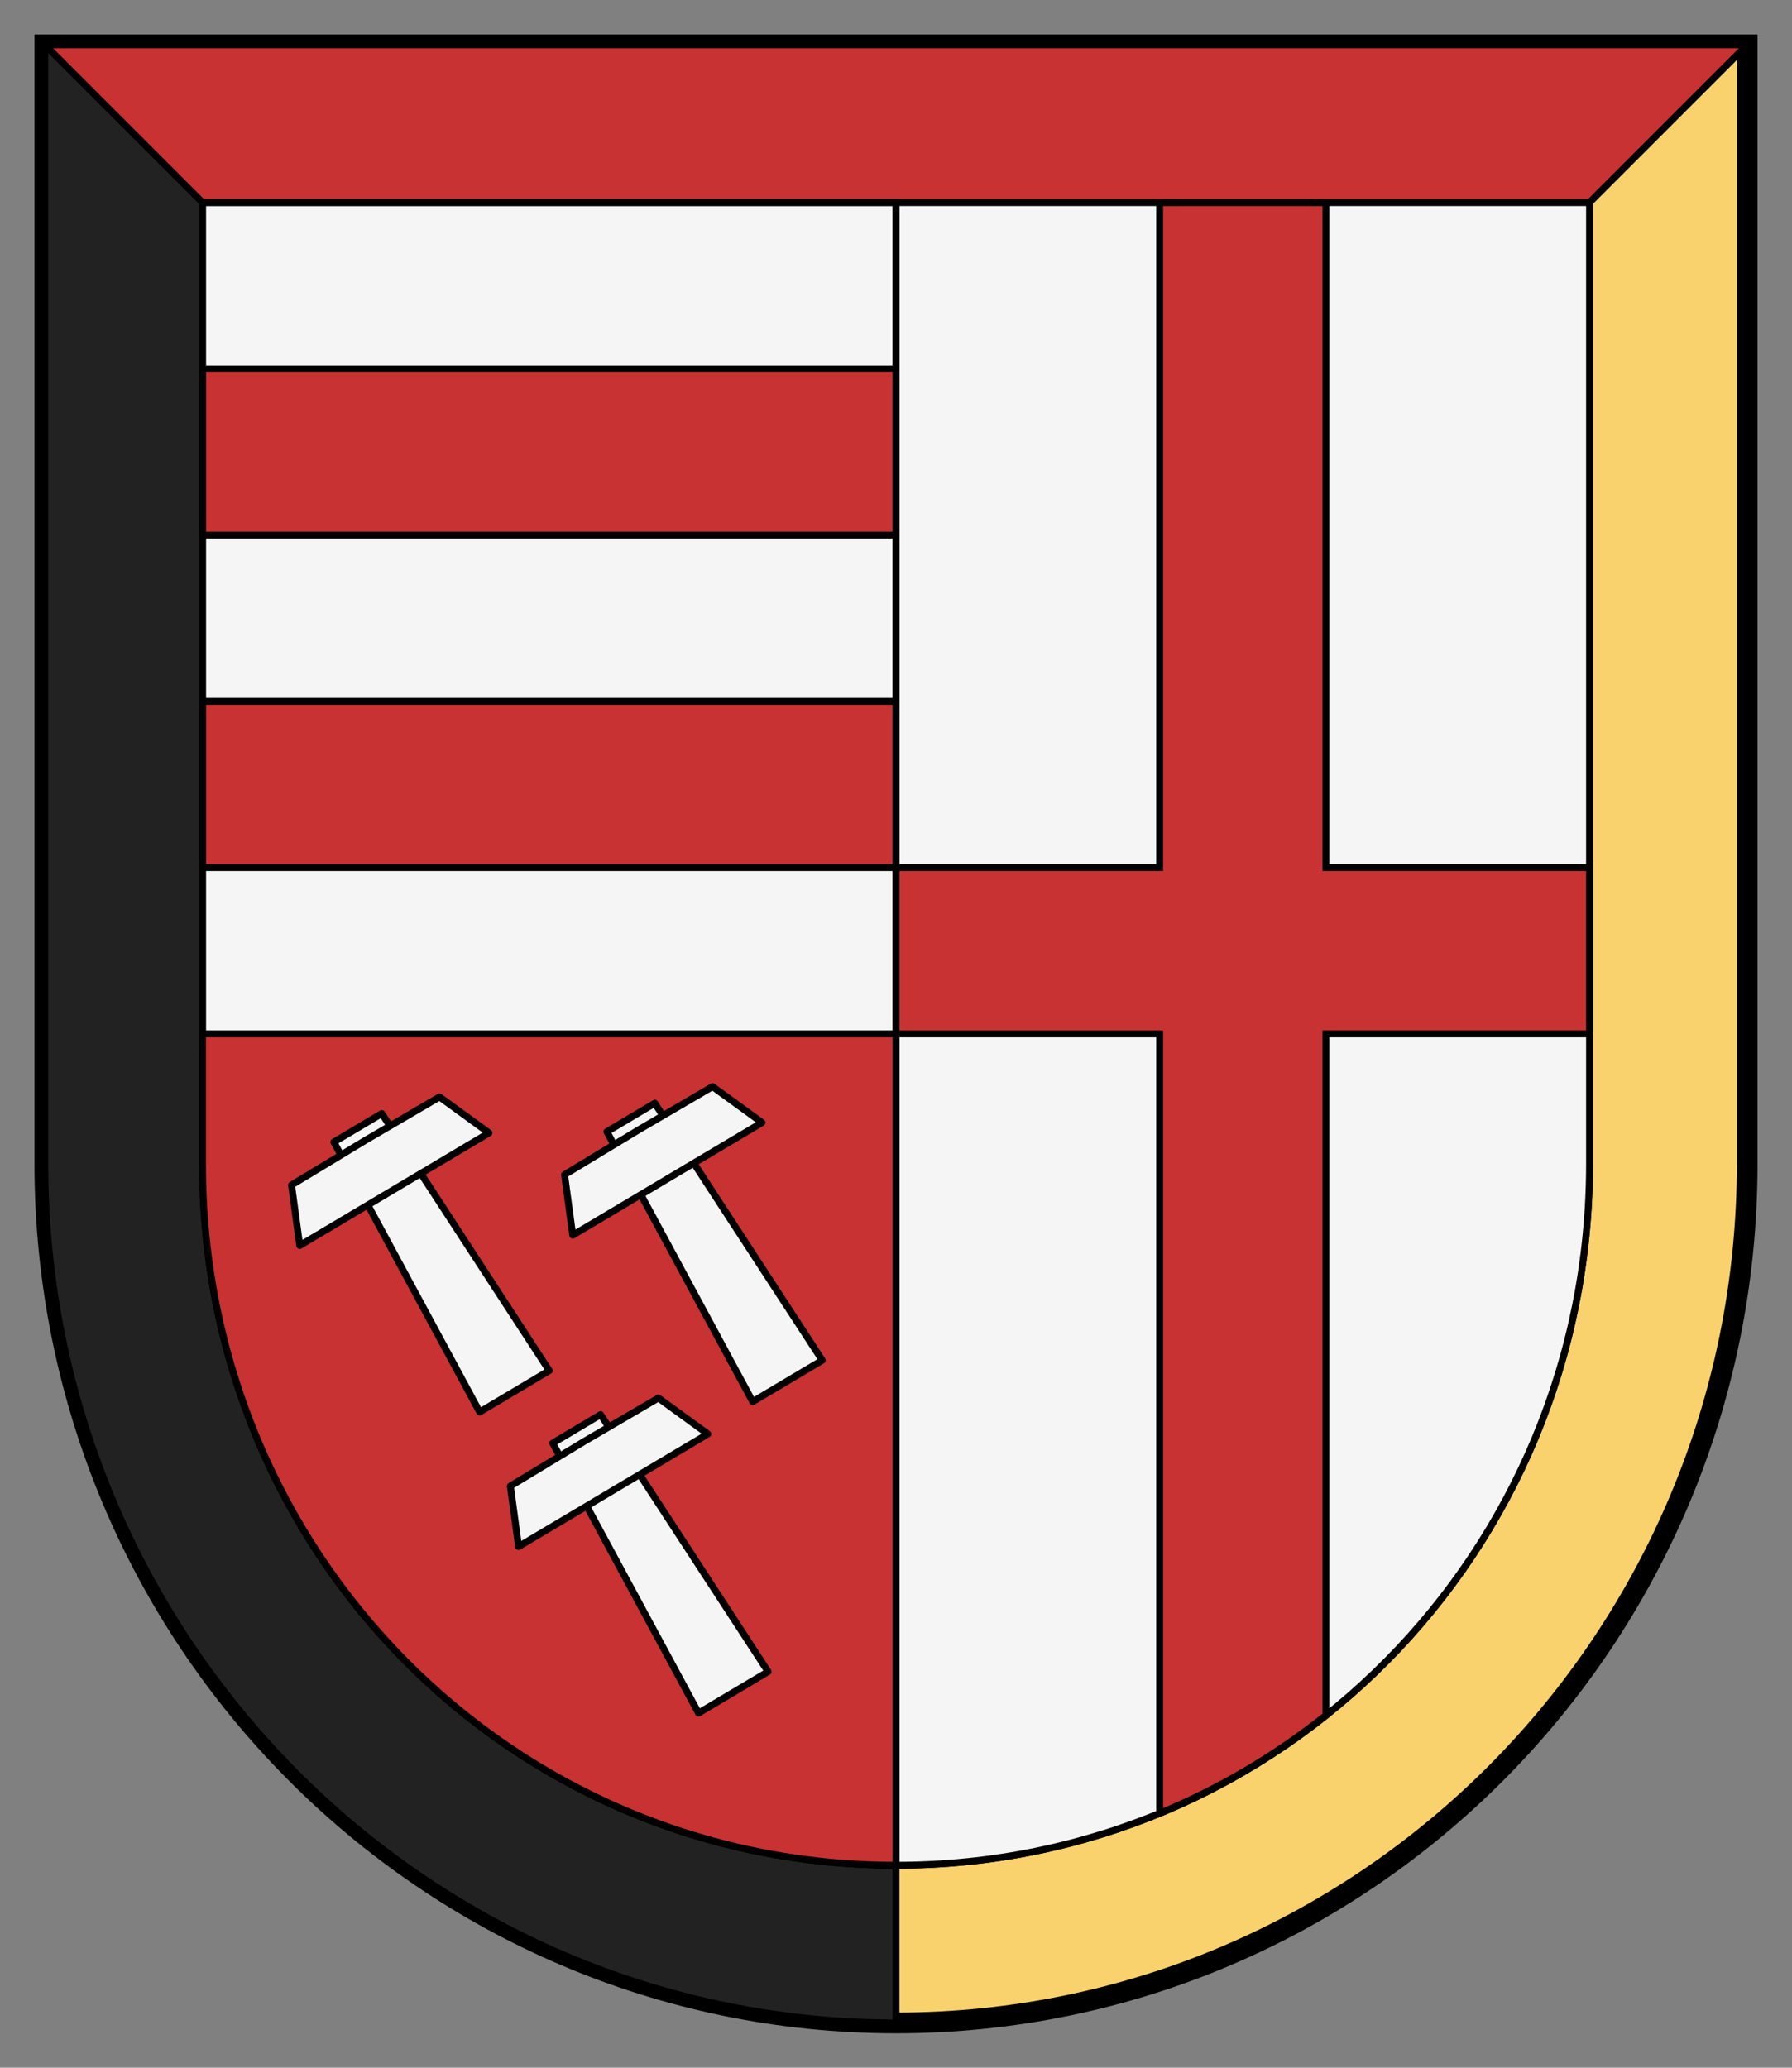 <?xml version="1.0" encoding="UTF-8" standalone="no"?>
<!-- Created with Inkscape (http://www.inkscape.org/) -->

<svg
   xmlns:dc="http://purl.org/dc/elements/1.1/"
   xmlns:cc="http://creativecommons.org/ns#"
   xmlns:rdf="http://www.w3.org/1999/02/22-rdf-syntax-ns#"
   xmlns:svg="http://www.w3.org/2000/svg"
   xmlns="http://www.w3.org/2000/svg"
   version="1.1"
   width="260"
   height="300"
   id="svg2">
  <rect width="100%" height="100%" fill="#808080" stroke="none"/>
  <defs
     id="defs4">
    <filter
       color-interpolation-filters="sRGB"
       id="filter3706">
      <feGaussianBlur
         id="feGaussianBlur3708"
         stdDeviation="5.34" />
    </filter>
  </defs>
  <g
     transform="translate(0.5,0.5)"
     id="g10189">
    <path
       d="M 6,6 6,168.333 C 6,237.185 61.293,293 129.5,293 197.707,293 253,237.185 253,168.333 L 253,6 6,6 z"
       id="rect2834"
       style="fill:#f9d26d;fill-opacity:1;stroke:#000000;stroke-width:3;stroke-miterlimit:4;stroke-dasharray:none" />
    <path
       d="M 6,6 6,168.344 C 6,237.195 61.293,293 129.5,293 L 129.5,6 6,6 z"
       id="rect3919"
       style="fill:#222222;fill-opacity:1;stroke:#000000" />
    <path
       d="m 28.875,28.875 0,139.469 c 0,56.607 44.893,101.781 100.625,101.781 55.732,0 100.625,-45.175 100.625,-101.781 l 0,-139.469 -201.25,0 z"
       id="path3066"
       style="fill:#c83232;fill-opacity:1;stroke:#000000;stroke-width:1;stroke-miterlimit:4;stroke-dasharray:none" />
    <path
       d="m 129.5,28.875 0,241.25 c 55.732,0 100.625,-45.175 100.625,-101.781 l 0,-139.469 -100.625,0 z"
       id="path3842"
       style="fill:#f5f5f5;fill-opacity:1;stroke:#000000;stroke-width:1;stroke-miterlimit:4;stroke-dasharray:none" />
    <path
       d="m 28.875,149.5 0,18.844 c 0,56.607 44.893,101.781 100.625,101.781 l 0,-120.625 -100.625,0 z"
       id="rect3852"
       style="fill:#c83232;fill-opacity:1;stroke:none" />
    <rect
       width="100.625"
       height="24.125"
       x="28.875"
       y="28.875"
       id="rect3857"
       style="fill:#f5f5f5;fill-opacity:1;stroke:#000000" />
    <rect
       width="100.625"
       height="24.125"
       x="28.875"
       y="77.125"
       id="rect3861"
       style="fill:#f5f5f5;fill-opacity:1;stroke:#000000" />
    <rect
       width="100.625"
       height="24.125"
       x="28.875"
       y="125.375"
       id="rect3865"
       style="fill:#f5f5f5;fill-opacity:1;stroke:#000000" />
    <path
       d="m 167.75,28.875 0,96.5 -38.25,0 0,24.125 38.25,0 0,113.094 c 8.734,-3.601 16.833,-8.412 24.125,-14.219 l 0,-98.875 38.25,0 0,-24.125 -38.25,0 0,-96.5 -24.125,0 z"
       id="rect3893"
       style="fill:#c83232;fill-opacity:1;stroke:#000000" />
    <path
       d="m 6,6 22.875,22.875 201.25,0 L 253,6 z"
       id="path3917"
       style="fill:#c83232;stroke:#000000;stroke-width:1px;stroke-linecap:butt;stroke-linejoin:miter;stroke-opacity:1" />
    <path
       d="m 28.875,28.875 0,139.469 c 0,56.607 44.893,101.781 100.625,101.781 l 0,-241.25 -100.625,0 z"
       id="rect3844"
       style="fill:none;stroke:#000000" />
    <g
       transform="matrix(0.859,-0.511,0.511,0.859,-569.975,294.151)"
       id="g3975">
      <g
         id="g3959">
        <path
           d="m 597.281,205.188 -1.844,44.5 5.875,0 5.875,0 -1.812,-44.5 -4.062,0 -4.031,0 z"
           id="rect3930"
           style="fill:#f5f5f5;stroke:#000000;stroke-width:1;stroke-linecap:round;stroke-linejoin:round;stroke-miterlimit:4;stroke-dasharray:none" />
        <path
           d="m 601.312,207.312 -12.5,0.094 -3.469,8.156 15.969,0 16,0 -3.5,-8.156 -12.5,-0.094 z"
           id="rect3928"
           style="fill:#f5f5f5;stroke:#000000;stroke-width:1;stroke-linecap:round;stroke-linejoin:round;stroke-miterlimit:4" />
      </g>
      <g
         transform="translate(34.827,18.973)"
         id="g3963">
        <path
           d="m 597.281,205.188 -1.844,44.5 5.875,0 5.875,0 -1.812,-44.5 -4.062,0 -4.031,0 z"
           id="path3965"
           style="fill:#f5f5f5;stroke:#000000;stroke-width:1;stroke-linecap:round;stroke-linejoin:round;stroke-miterlimit:4;stroke-dasharray:none" />
        <path
           d="m 601.312,207.312 -12.5,0.094 -3.469,8.156 15.969,0 16,0 -3.5,-8.156 -12.5,-0.094 z"
           id="path3967"
           style="fill:#f5f5f5;stroke:#000000;stroke-width:1;stroke-linecap:round;stroke-linejoin:round;stroke-miterlimit:4" />
      </g>
      <g
         transform="translate(4.961,53.8)"
         id="g3969">
        <path
           d="m 597.281,205.188 -1.844,44.5 5.875,0 5.875,0 -1.812,-44.5 -4.062,0 -4.031,0 z"
           id="path3971"
           style="fill:#f5f5f5;stroke:#000000;stroke-width:1;stroke-linecap:round;stroke-linejoin:round;stroke-miterlimit:4;stroke-dasharray:none" />
        <path
           d="m 601.312,207.312 -12.5,0.094 -3.469,8.156 15.969,0 16,0 -3.5,-8.156 -12.5,-0.094 z"
           id="path3973"
           style="fill:#f5f5f5;stroke:#000000;stroke-width:1;stroke-linecap:round;stroke-linejoin:round;stroke-miterlimit:4" />
      </g>
    </g>
  </g>
</svg>
